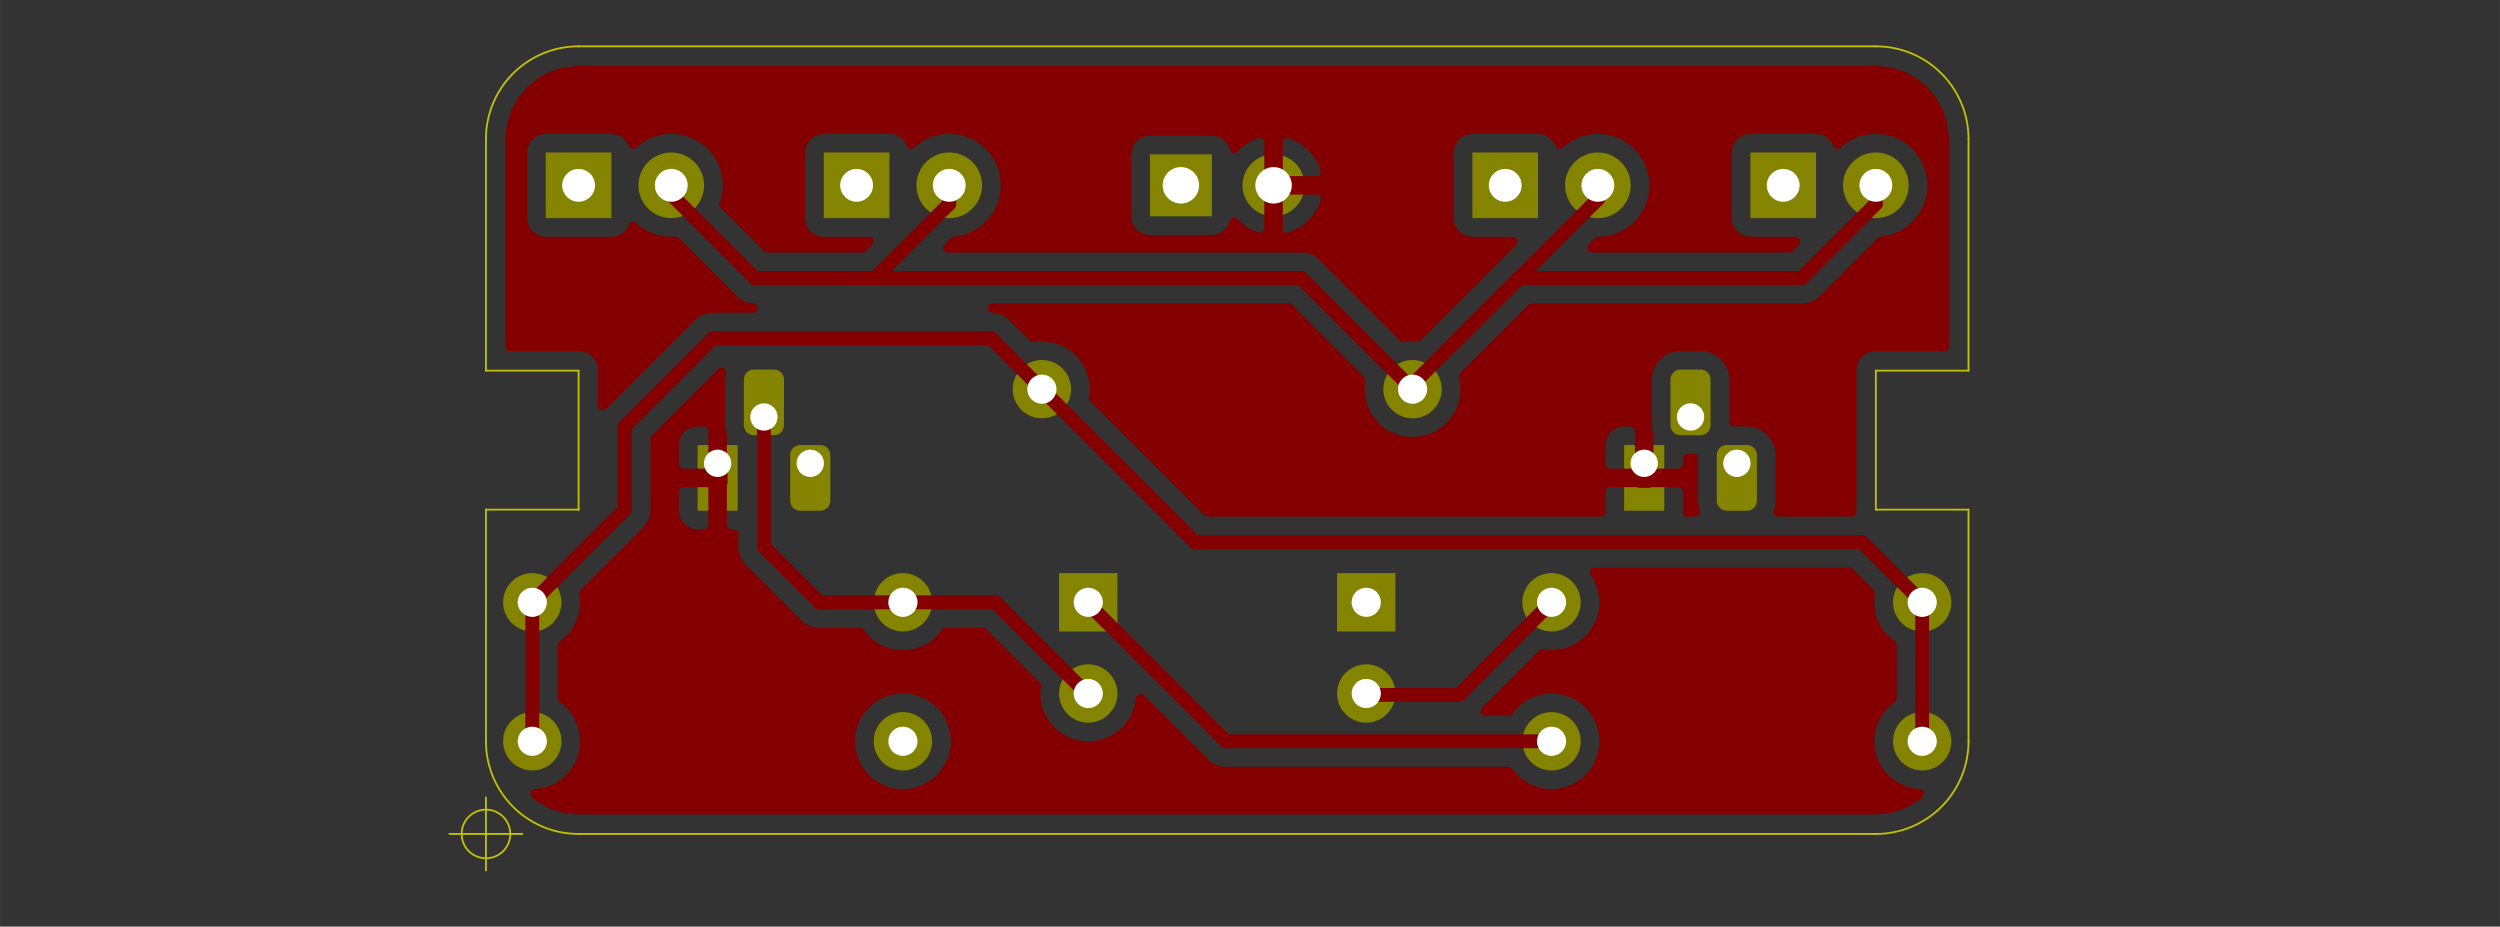 <?xml version="1.0" standalone="no"?>
 <!DOCTYPE svg PUBLIC "-//W3C//DTD SVG 1.1//EN" 
 "http://www.w3.org/Graphics/SVG/1.1/DTD/svg11.dtd"> 
<svg
  xmlns:svg="http://www.w3.org/2000/svg"
  xmlns="http://www.w3.org/2000/svg"
  xmlns:xlink="http://www.w3.org/1999/xlink"
  version="1.1"
  width="6.853cm" height="2.54cm" viewBox="0 0 26980 10000">
<rect x="0" y="0" width="26980" height="10000" fill="#333333" stroke="none"/>
<title>SVG Picture created as C-F_Cu.svg date 2020/07/03 20:33:56 </title>
  <desc>Picture generated by PCBNEW </desc>
<g style="fill:#000000; fill-opacity:1;stroke:#000000; stroke-opacity:1;
stroke-linecap:round; stroke-linejoin:round;"
 transform="translate(0 0) scale(1 1)">
</g>
<g style="fill:#000000; fill-opacity:0.0; 
stroke:#000000; stroke-width:-0; stroke-opacity:1; 
stroke-linecap:round; stroke-linejoin:round;">
<g >
</g>
<g >
</g>
<g style="fill:#848400; fill-opacity:0.0; 
stroke:#848400; stroke-width:-0; stroke-opacity:1; 
stroke-linecap:round; stroke-linejoin:round;">
</g>
<g style="fill:#848400; fill-opacity:0.0; 
stroke:#848400; stroke-width:0; stroke-opacity:1; 
stroke-linecap:round; stroke-linejoin:round;">
</g>
<g style="fill:#848400; fill-opacity:1.0; 
stroke:#848400; stroke-width:0; stroke-opacity:1; 
stroke-linecap:round; stroke-linejoin:round;">
<path style="fill:#848400; fill-opacity:1.0; 
stroke:#848400; stroke-width:0; stroke-opacity:1; 
stroke-linecap:round; stroke-linejoin:round;fill-rule:evenodd;"
d="M 17527.7,5511.81
17527.7,4803.15
17960.8,4803.15
17960.8,5511.81
Z" /> 
<path style="fill:#848400; fill-opacity:1.0; 
stroke:#848400; stroke-width:0; stroke-opacity:1; 
stroke-linecap:round; stroke-linejoin:round;fill-rule:evenodd;"
d="M 18863.2,4803.67
18873.7,4805.23
18884,4807.81
18894,4811.39
18903.6,4815.93
18912.7,4821.4
18921.2,4827.73
18929.1,4834.86
18936.2,4842.73
18942.6,4851.27
18948,4860.38
18952.6,4869.99
18956.2,4879.99
18958.7,4890.3
18960.3,4900.81
18960.8,4911.42
18960.8,5403.54
18960.3,5414.16
18958.7,5424.67
18956.2,5434.97
18952.6,5444.98
18948,5454.58
18942.6,5463.69
18936.2,5472.23
18929.1,5480.1
18921.2,5487.24
18912.7,5493.56
18903.6,5499.03
18894,5503.57
18884,5507.15
18873.7,5509.73
18863.2,5511.29
18852.5,5511.81
18636,5511.81
18625.4,5511.29
18614.9,5509.73
18604.6,5507.15
18594.6,5503.57
18585,5499.03
18575.9,5493.56
18567.3,5487.24
18559.5,5480.1
18552.3,5472.23
18546,5463.69
18540.5,5454.58
18536,5444.98
18532.4,5434.97
18529.8,5424.67
18528.3,5414.16
18527.7,5403.54
18527.7,4911.42
18528.3,4900.81
18529.8,4890.3
18532.4,4879.99
18536,4869.99
18540.5,4860.38
18546,4851.27
18552.3,4842.73
18559.5,4834.86
18567.3,4827.73
18575.9,4821.4
18585,4815.93
18594.6,4811.39
18604.6,4807.81
18614.9,4805.23
18625.4,4803.67
18636,4803.15
18852.5,4803.15
Z" /> 
<path style="fill:#848400; fill-opacity:1.0; 
stroke:#848400; stroke-width:0; stroke-opacity:1; 
stroke-linecap:round; stroke-linejoin:round;fill-rule:evenodd;"
d="M 18363.2,3988.71
18373.7,3990.27
18384,3992.85
18394,3996.43
18403.6,4000.97
18412.7,4006.44
18421.2,4012.76
18429.1,4019.9
18436.2,4027.77
18442.6,4036.31
18448,4045.42
18452.6,4055.02
18456.2,4065.03
18458.7,4075.33
18460.3,4085.84
18460.8,4096.46
18460.8,4588.58
18460.3,4599.19
18458.7,4609.7
18456.2,4620.01
18452.6,4630.01
18448,4639.62
18442.6,4648.73
18436.2,4657.27
18429.1,4665.14
18421.2,4672.27
18412.7,4678.6
18403.6,4684.07
18394,4688.61
18384,4692.19
18373.7,4694.77
18363.2,4696.33
18352.5,4696.85
18136,4696.85
18125.4,4696.33
18114.9,4694.77
18104.6,4692.19
18094.6,4688.61
18085,4684.07
18075.9,4678.6
18067.3,4672.27
18059.5,4665.14
18052.3,4657.27
18046,4648.73
18040.5,4639.62
18036,4630.01
18032.4,4620.01
18029.8,4609.7
18028.3,4599.19
18027.7,4588.58
18027.7,4096.46
18028.3,4085.84
18029.8,4075.33
18032.4,4065.03
18036,4055.02
18040.5,4045.42
18046,4036.31
18052.3,4027.77
18059.5,4019.9
18067.3,4012.76
18075.9,4006.44
18085,4000.97
18094.6,3996.43
18104.6,3992.85
18114.9,3990.27
18125.4,3988.71
18136,3988.19
18352.5,3988.19
Z" /> 
</g>
<g >
</g>
<g style="fill:#848400; fill-opacity:1.0; 
stroke:#848400; stroke-width:0; stroke-opacity:1; 
stroke-linecap:round; stroke-linejoin:round;">
<path style="fill:#848400; fill-opacity:1.0; 
stroke:#848400; stroke-width:0; stroke-opacity:1; 
stroke-linecap:round; stroke-linejoin:round;fill-rule:evenodd;"
d="M 7527.75,5511.81
7527.75,4803.15
7960.82,4803.15
7960.82,5511.81
Z" /> 
<path style="fill:#848400; fill-opacity:1.0; 
stroke:#848400; stroke-width:0; stroke-opacity:1; 
stroke-linecap:round; stroke-linejoin:round;fill-rule:evenodd;"
d="M 8863.16,4803.67
8873.67,4805.23
8883.98,4807.81
8893.98,4811.39
8903.59,4815.93
8912.7,4821.4
8921.23,4827.73
8929.11,4834.86
8936.24,4842.73
8942.57,4851.27
8948.03,4860.38
8952.58,4869.99
8956.16,4879.99
8958.74,4890.3
8960.3,4900.81
8960.82,4911.42
8960.82,5403.54
8960.3,5414.16
8958.74,5424.67
8956.16,5434.97
8952.58,5444.98
8948.03,5454.58
8942.57,5463.69
8936.24,5472.23
8929.11,5480.1
8921.23,5487.24
8912.7,5493.56
8903.59,5499.03
8893.98,5503.57
8883.98,5507.15
8873.67,5509.73
8863.16,5511.29
8852.55,5511.81
8636.01,5511.81
8625.4,5511.29
8614.89,5509.73
8604.59,5507.15
8594.58,5503.57
8584.98,5499.03
8575.86,5493.56
8567.33,5487.24
8559.46,5480.1
8552.32,5472.23
8545.99,5463.69
8540.53,5454.58
8535.99,5444.98
8532.41,5434.97
8529.83,5424.67
8528.27,5414.16
8527.75,5403.54
8527.75,4911.42
8528.27,4900.81
8529.83,4890.3
8532.41,4879.99
8535.99,4869.99
8540.53,4860.38
8545.99,4851.27
8552.32,4842.73
8559.46,4834.86
8567.33,4827.73
8575.86,4821.4
8584.98,4815.93
8594.58,4811.39
8604.59,4807.81
8614.89,4805.23
8625.4,4803.67
8636.01,4803.15
8852.55,4803.15
Z" /> 
<path style="fill:#848400; fill-opacity:1.0; 
stroke:#848400; stroke-width:0; stroke-opacity:1; 
stroke-linecap:round; stroke-linejoin:round;fill-rule:evenodd;"
d="M 8363.16,3988.71
8373.67,3990.27
8383.98,3992.85
8393.98,3996.43
8403.59,4000.97
8412.7,4006.44
8421.23,4012.76
8429.11,4019.9
8436.24,4027.77
8442.57,4036.31
8448.03,4045.42
8452.58,4055.02
8456.16,4065.03
8458.74,4075.33
8460.3,4085.84
8460.82,4096.46
8460.82,4588.58
8460.3,4599.19
8458.74,4609.7
8456.16,4620.01
8452.58,4630.01
8448.03,4639.62
8442.57,4648.73
8436.24,4657.27
8429.11,4665.14
8421.23,4672.27
8412.7,4678.6
8403.59,4684.07
8393.98,4688.61
8383.98,4692.19
8373.67,4694.77
8363.16,4696.33
8352.55,4696.85
8136.01,4696.85
8125.4,4696.33
8114.89,4694.77
8104.59,4692.19
8094.58,4688.61
8084.98,4684.07
8075.86,4678.6
8067.33,4672.27
8059.46,4665.14
8052.32,4657.27
8045.99,4648.73
8040.53,4639.62
8035.99,4630.01
8032.41,4620.01
8029.83,4609.7
8028.27,4599.19
8027.75,4588.58
8027.75,4096.46
8028.27,4085.84
8029.83,4075.33
8032.41,4065.03
8035.99,4055.02
8040.53,4045.42
8045.99,4036.31
8052.32,4027.77
8059.46,4019.9
8067.33,4012.76
8075.86,4006.44
8084.98,4000.97
8094.58,3996.43
8104.59,3992.85
8114.89,3990.27
8125.4,3988.71
8136.01,3988.19
8352.55,3988.19
Z" /> 
</g>
<g >
</g>
<g >
</g>
<g style="fill:#848400; fill-opacity:1.0; 
stroke:#848400; stroke-width:0; stroke-opacity:1; 
stroke-linecap:round; stroke-linejoin:round;">
<circle cx="11744.3" cy="7484.25" r="314.961" /> 
</g>
<g style="fill:#848400; fill-opacity:1.0; 
stroke:#848400; stroke-width:39.37; stroke-opacity:1; 
stroke-linecap:round; stroke-linejoin:round;">
</g>
<g style="fill:#848400; fill-opacity:1.0; 
stroke:#848400; stroke-width:0; stroke-opacity:1; 
stroke-linecap:round; stroke-linejoin:round;">
<path style="fill:#848400; fill-opacity:1.0; 
stroke:#848400; stroke-width:0; stroke-opacity:1; 
stroke-linecap:round; stroke-linejoin:round;fill-rule:evenodd;"
d="M 11429.3,6185.04
12059.2,6185.04
12059.2,6814.96
11429.3,6814.96
Z" /> 
</g>
<g >
</g>
<g style="fill:#848400; fill-opacity:1.0; 
stroke:#848400; stroke-width:0; stroke-opacity:1; 
stroke-linecap:round; stroke-linejoin:round;">
<circle cx="14744.3" cy="7484.25" r="314.961" /> 
</g>
<g style="fill:#848400; fill-opacity:1.0; 
stroke:#848400; stroke-width:39.37; stroke-opacity:1; 
stroke-linecap:round; stroke-linejoin:round;">
</g>
<g style="fill:#848400; fill-opacity:1.0; 
stroke:#848400; stroke-width:0; stroke-opacity:1; 
stroke-linecap:round; stroke-linejoin:round;">
<path style="fill:#848400; fill-opacity:1.0; 
stroke:#848400; stroke-width:0; stroke-opacity:1; 
stroke-linecap:round; stroke-linejoin:round;fill-rule:evenodd;"
d="M 14429.3,6185.04
15059.2,6185.04
15059.2,6814.96
14429.3,6814.96
Z" /> 
</g>
<g >
</g>
<g >
</g>
<g >
</g>
<g style="fill:#848400; fill-opacity:1.0; 
stroke:#848400; stroke-width:0; stroke-opacity:1; 
stroke-linecap:round; stroke-linejoin:round;">
</g>
<g style="fill:#848400; fill-opacity:1.0; 
stroke:#848400; stroke-width:629.921; stroke-opacity:1; 
stroke-linecap:round; stroke-linejoin:round;">
</g>
<g style="fill:#848400; fill-opacity:0.0; 
stroke:#848400; stroke-width:629.921; stroke-opacity:1; 
stroke-linecap:round; stroke-linejoin:round;">
<path d="M15244 4200
L15244 4200
" />
</g>
<g style="fill:#848400; fill-opacity:1.0; 
stroke:#848400; stroke-width:0; stroke-opacity:1; 
stroke-linecap:round; stroke-linejoin:round;">
<circle cx="11244.3" cy="4200" r="314.961" /> 
</g>
<g style="fill:#848400; fill-opacity:1.0; 
stroke:#848400; stroke-width:39.37; stroke-opacity:1; 
stroke-linecap:round; stroke-linejoin:round;">
</g>
<g >
</g>
<g style="fill:#848400; fill-opacity:1.0; 
stroke:#848400; stroke-width:39.37; stroke-opacity:1; 
stroke-linecap:round; stroke-linejoin:round;">
</g>
<g style="fill:#848400; fill-opacity:1.0; 
stroke:#848400; stroke-width:629.921; stroke-opacity:1; 
stroke-linecap:round; stroke-linejoin:round;">
</g>
<g style="fill:#848400; fill-opacity:0.0; 
stroke:#848400; stroke-width:629.921; stroke-opacity:1; 
stroke-linecap:round; stroke-linejoin:round;">
<path d="M16744 8000
L16744 8000
" />
</g>
<g style="fill:#848400; fill-opacity:1.0; 
stroke:#848400; stroke-width:0; stroke-opacity:1; 
stroke-linecap:round; stroke-linejoin:round;">
<circle cx="20744.3" cy="8000" r="314.961" /> 
</g>
<g style="fill:#848400; fill-opacity:1.0; 
stroke:#848400; stroke-width:39.37; stroke-opacity:1; 
stroke-linecap:round; stroke-linejoin:round;">
</g>
<g >
</g>
<g style="fill:#848400; fill-opacity:1.0; 
stroke:#848400; stroke-width:39.37; stroke-opacity:1; 
stroke-linecap:round; stroke-linejoin:round;">
</g>
<g style="fill:#848400; fill-opacity:1.0; 
stroke:#848400; stroke-width:629.921; stroke-opacity:1; 
stroke-linecap:round; stroke-linejoin:round;">
</g>
<g style="fill:#848400; fill-opacity:0.0; 
stroke:#848400; stroke-width:629.921; stroke-opacity:1; 
stroke-linecap:round; stroke-linejoin:round;">
<path d="M16744 6500
L16744 6500
" />
</g>
<g style="fill:#848400; fill-opacity:1.0; 
stroke:#848400; stroke-width:0; stroke-opacity:1; 
stroke-linecap:round; stroke-linejoin:round;">
<circle cx="20744.3" cy="6500" r="314.961" /> 
</g>
<g style="fill:#848400; fill-opacity:1.0; 
stroke:#848400; stroke-width:39.37; stroke-opacity:1; 
stroke-linecap:round; stroke-linejoin:round;">
</g>
<g >
</g>
<g style="fill:#848400; fill-opacity:1.0; 
stroke:#848400; stroke-width:39.37; stroke-opacity:1; 
stroke-linecap:round; stroke-linejoin:round;">
</g>
<g style="fill:#848400; fill-opacity:1.0; 
stroke:#848400; stroke-width:629.921; stroke-opacity:1; 
stroke-linecap:round; stroke-linejoin:round;">
</g>
<g style="fill:#848400; fill-opacity:0.0; 
stroke:#848400; stroke-width:629.921; stroke-opacity:1; 
stroke-linecap:round; stroke-linejoin:round;">
<path d="M9744 6500
L9744 6500
" />
</g>
<g style="fill:#848400; fill-opacity:1.0; 
stroke:#848400; stroke-width:0; stroke-opacity:1; 
stroke-linecap:round; stroke-linejoin:round;">
<circle cx="5744.28" cy="6500" r="314.961" /> 
</g>
<g style="fill:#848400; fill-opacity:1.0; 
stroke:#848400; stroke-width:39.37; stroke-opacity:1; 
stroke-linecap:round; stroke-linejoin:round;">
</g>
<g >
</g>
<g style="fill:#848400; fill-opacity:1.0; 
stroke:#848400; stroke-width:39.37; stroke-opacity:1; 
stroke-linecap:round; stroke-linejoin:round;">
</g>
<g style="fill:#848400; fill-opacity:1.0; 
stroke:#848400; stroke-width:629.921; stroke-opacity:1; 
stroke-linecap:round; stroke-linejoin:round;">
</g>
<g style="fill:#848400; fill-opacity:0.0; 
stroke:#848400; stroke-width:629.921; stroke-opacity:1; 
stroke-linecap:round; stroke-linejoin:round;">
<path d="M9744 8000
L9744 8000
" />
</g>
<g style="fill:#848400; fill-opacity:1.0; 
stroke:#848400; stroke-width:0; stroke-opacity:1; 
stroke-linecap:round; stroke-linejoin:round;">
<circle cx="5744.28" cy="8000" r="314.961" /> 
</g>
<g style="fill:#848400; fill-opacity:1.0; 
stroke:#848400; stroke-width:39.37; stroke-opacity:1; 
stroke-linecap:round; stroke-linejoin:round;">
</g>
<g >
</g>
<g style="fill:#848400; fill-opacity:1.0; 
stroke:#848400; stroke-width:39.37; stroke-opacity:1; 
stroke-linecap:round; stroke-linejoin:round;">
</g>
<g style="fill:#848400; fill-opacity:1.0; 
stroke:#848400; stroke-width:0; stroke-opacity:1; 
stroke-linecap:round; stroke-linejoin:round;">
<circle cx="20244.3" cy="2000" r="354.331" /> 
</g>
<g style="fill:#848400; fill-opacity:1.0; 
stroke:#848400; stroke-width:39.37; stroke-opacity:1; 
stroke-linecap:round; stroke-linejoin:round;">
</g>
<g style="fill:#848400; fill-opacity:1.0; 
stroke:#848400; stroke-width:0; stroke-opacity:1; 
stroke-linecap:round; stroke-linejoin:round;">
<path style="fill:#848400; fill-opacity:1.0; 
stroke:#848400; stroke-width:0; stroke-opacity:1; 
stroke-linecap:round; stroke-linejoin:round;fill-rule:evenodd;"
d="M 18890,2354.33
18890,1645.67
19598.6,1645.67
19598.6,2354.33
Z" /> 
</g>
<g >
</g>
<g style="fill:#848400; fill-opacity:1.0; 
stroke:#848400; stroke-width:0; stroke-opacity:1; 
stroke-linecap:round; stroke-linejoin:round;">
<circle cx="17244.3" cy="2000" r="354.331" /> 
</g>
<g style="fill:#848400; fill-opacity:1.0; 
stroke:#848400; stroke-width:39.37; stroke-opacity:1; 
stroke-linecap:round; stroke-linejoin:round;">
</g>
<g style="fill:#848400; fill-opacity:1.0; 
stroke:#848400; stroke-width:0; stroke-opacity:1; 
stroke-linecap:round; stroke-linejoin:round;">
<path style="fill:#848400; fill-opacity:1.0; 
stroke:#848400; stroke-width:0; stroke-opacity:1; 
stroke-linecap:round; stroke-linejoin:round;fill-rule:evenodd;"
d="M 15890,2354.33
15890,1645.67
16598.6,1645.67
16598.6,2354.33
Z" /> 
</g>
<g >
</g>
<g style="fill:#848400; fill-opacity:1.0; 
stroke:#848400; stroke-width:0; stroke-opacity:1; 
stroke-linecap:round; stroke-linejoin:round;">
<circle cx="10244.3" cy="2000" r="354.331" /> 
</g>
<g style="fill:#848400; fill-opacity:1.0; 
stroke:#848400; stroke-width:39.37; stroke-opacity:1; 
stroke-linecap:round; stroke-linejoin:round;">
</g>
<g style="fill:#848400; fill-opacity:1.0; 
stroke:#848400; stroke-width:0; stroke-opacity:1; 
stroke-linecap:round; stroke-linejoin:round;">
<path style="fill:#848400; fill-opacity:1.0; 
stroke:#848400; stroke-width:0; stroke-opacity:1; 
stroke-linecap:round; stroke-linejoin:round;fill-rule:evenodd;"
d="M 8889.95,2354.33
8889.95,1645.67
9598.61,1645.67
9598.61,2354.33
Z" /> 
</g>
<g >
</g>
<g style="fill:#848400; fill-opacity:1.0; 
stroke:#848400; stroke-width:0; stroke-opacity:1; 
stroke-linecap:round; stroke-linejoin:round;">
<circle cx="7244.28" cy="2000" r="354.331" /> 
</g>
<g style="fill:#848400; fill-opacity:1.0; 
stroke:#848400; stroke-width:39.37; stroke-opacity:1; 
stroke-linecap:round; stroke-linejoin:round;">
</g>
<g style="fill:#848400; fill-opacity:1.0; 
stroke:#848400; stroke-width:0; stroke-opacity:1; 
stroke-linecap:round; stroke-linejoin:round;">
<path style="fill:#848400; fill-opacity:1.0; 
stroke:#848400; stroke-width:0; stroke-opacity:1; 
stroke-linecap:round; stroke-linejoin:round;fill-rule:evenodd;"
d="M 5889.95,2354.33
5889.95,1645.67
6598.61,1645.67
6598.61,2354.33
Z" /> 
</g>
<g >
</g>
<g style="fill:#848400; fill-opacity:1.0; 
stroke:#848400; stroke-width:0; stroke-opacity:1; 
stroke-linecap:round; stroke-linejoin:round;">
</g>
<g style="fill:#848400; fill-opacity:1.0; 
stroke:#848400; stroke-width:669.291; stroke-opacity:1; 
stroke-linecap:round; stroke-linejoin:round;">
</g>
<g style="fill:#848400; fill-opacity:0.0; 
stroke:#848400; stroke-width:669.291; stroke-opacity:1; 
stroke-linecap:round; stroke-linejoin:round;">
<path d="M13744 2000
L13744 2000
" />
</g>
<g style="fill:#848400; fill-opacity:0.0; 
stroke:#848400; stroke-width:0; stroke-opacity:1; 
stroke-linecap:round; stroke-linejoin:round;">
</g>
<g style="fill:#848400; fill-opacity:1.0; 
stroke:#848400; stroke-width:0; stroke-opacity:1; 
stroke-linecap:round; stroke-linejoin:round;">
<path style="fill:#848400; fill-opacity:1.0; 
stroke:#848400; stroke-width:0; stroke-opacity:1; 
stroke-linecap:round; stroke-linejoin:round;fill-rule:evenodd;"
d="M 13078.9,2334.65
12409.6,2334.65
12409.6,1665.35
13078.9,1665.35
Z" /> 
</g>
<g >
</g>
<g >
</g>
<g style="fill:#840000; fill-opacity:1.0; 
stroke:#840000; stroke-width:0; stroke-opacity:1; 
stroke-linecap:round; stroke-linejoin:round;">
</g>
<g style="fill:#840000; fill-opacity:1.0; 
stroke:#840000; stroke-width:150; stroke-opacity:1; 
stroke-linecap:round; stroke-linejoin:round;">
</g>
<g style="fill:#840000; fill-opacity:0.0; 
stroke:#840000; stroke-width:150; stroke-opacity:1; 
stroke-linecap:round; stroke-linejoin:round;">
<path d="M20744 6500
L20744 8000
" />
<path d="M5744 8000
L5744 6500
" />
<path d="M10694 3650
L11244 4200
" />
<path d="M7694 3650
L10694 3650
" />
<path d="M6744 4600
L7694 3650
" />
<path d="M6744 5500
L6744 4600
" />
<path d="M5744 6500
L6744 5500
" />
<path d="M20094 5850
L20744 6500
" />
<path d="M12894 5850
L20094 5850
" />
<path d="M11244 4200
L12894 5850
" />
<path d="M13228 8000
L16744 8000
" />
<path d="M11744 6515
L13228 8000
" />
<path d="M10244 2200
L10244 2000
" />
<path d="M9044 3000
L9444 3000
" />
<path d="M9444 3000
L10244 2200
" />
<path d="M17244 2150
L17244 2000
" />
<path d="M14044 3000
L15219 4175
" />
<path d="M8144 3000
L14044 3000
" />
<path d="M7244 2100
L8144 3000
" />
<path d="M7244 2000
L7244 2100
" />
<path d="M16394 3000
L15694 3700
" />
<path d="M20244 2200
L19444 3000
" />
<path d="M19444 3000
L16394 3000
" />
<path d="M20244 2000
L20244 2200
" />
<path d="M15694 3700
L17244 2150
" />
<path d="M15219 4175
L15694 3700
" />
<path d="M15744 7500
L14744 7500
" />
<path d="M16744 6500
L15744 7500
" />
<path d="M10744 6500
L11744 7500
" />
<path d="M9744 6500
L10744 6500
" />
<path d="M8844 6500
L9744 6500
" />
<path d="M8244 5900
L8844 6500
" />
<path d="M8244 4500
L8244 5900
" />
</g>
<g >
</g>
<g style="fill:#840000; fill-opacity:0.0; 
stroke:#840000; stroke-width:150; stroke-opacity:1; 
stroke-linecap:round; stroke-linejoin:round;">
</g>
<g style="fill:#840000; fill-opacity:1.0; 
stroke:#840000; stroke-width:100; stroke-opacity:1; 
stroke-linecap:round; stroke-linejoin:round;">
<path style="fill:#840000; fill-opacity:1.0; 
stroke:#840000; stroke-width:100; stroke-opacity:1; 
stroke-linecap:round; stroke-linejoin:round;fill-rule:evenodd;"
d="M 7783.44,4026.33
7776.54,4096.46
7776.54,4588.58
7783.44,4658.71
7794.28,4694.44
7794.28,5107.48
7802.16,5107.48
7802.16,5207.48
7794.28,5207.48
7794.28,5699.31
7856.78,5761.81
7919.28,5762.54
7919.28,5884.03
7917.71,5900
7923.98,5963.71
7942.57,6024.97
7972.75,6081.43
7996.98,6110.97
8013.36,6130.92
8025.76,6141.1
8603.18,6718.52
8613.36,6730.92
8625.76,6741.1
8662.85,6771.53
8662.85,6771.54
8719.31,6801.71
8780.57,6820.3
8828.32,6825
8828.32,6825
8844.28,6826.57
8860.24,6825
9281.97,6825
9305.45,6860.14
9384.14,6938.83
9476.67,7000.66
9579.49,7043.25
9688.64,7064.96
9799.93,7064.96
9909.07,7043.25
10011.9,7000.66
10104.4,6938.83
10183.1,6860.14
10206.6,6825
10609.7,6825
11185,7400.29
11179.3,7428.61
11179.3,7539.9
11201,7649.04
11243.6,7751.86
11305.4,7844.39
11384.1,7923.09
11476.7,7984.91
11579.5,8027.5
11688.6,8049.21
11799.9,8049.21
11909.1,8027.5
12011.9,7984.91
12104.4,7923.09
12183.1,7844.39
12244.9,7751.86
12287.5,7649.04
12309.2,7540.26
12987.4,8218.52
12997.6,8230.92
13017,8246.87
13047.1,8271.54
13090.9,8294.97
13103.6,8301.71
13164.8,8320.3
13212.6,8325
13212.6,8325
13228.5,8326.57
13244.5,8325
16282,8325
16305.4,8360.14
16384.1,8438.83
16476.7,8500.66
16579.5,8543.25
16688.6,8564.96
16799.9,8564.96
16909.1,8543.25
17011.9,8500.66
17104.4,8438.83
17183.1,8360.14
17244.9,8267.61
17287.5,8164.79
17309.2,8055.64
17309.2,7944.36
17287.5,7835.21
17244.9,7732.39
17183.1,7639.86
17104.4,7561.17
17011.9,7499.34
16909.1,7456.75
16799.9,7435.04
16688.6,7435.04
16579.5,7456.75
16476.7,7499.34
16384.1,7561.17
16305.4,7639.86
16282,7675
16028.9,7675
16647.2,7056.71
16688.6,7064.96
16799.9,7064.96
16909.1,7043.25
17011.9,7000.66
17104.4,6938.83
17183.1,6860.14
17244.9,6767.61
17287.5,6664.79
17309.2,6555.64
17309.2,6444.36
17287.5,6335.21
17244.9,6232.39
17206.6,6175
19959.7,6175
20187.6,6402.9
20179.3,6444.36
20179.3,6555.64
20201,6664.79
20243.6,6767.61
20305.4,6860.14
20384.1,6938.83
20419.3,6962.31
20419.3,7537.69
20384.1,7561.17
20305.4,7639.86
20243.6,7732.39
20201,7835.21
20179.3,7944.36
20179.3,8055.64
20201,8164.79
20243.6,8267.61
20305.4,8360.14
20384.1,8438.83
20476.7,8500.66
20579.5,8543.25
20688.6,8564.96
20715,8564.96
20657.5,8612.58
20530.6,8681.17
20392.9,8723.82
20237.4,8740.16
6256.99,8740.16
6100.76,8724.84
5962.7,8683.16
5835.38,8615.46
5773.46,8564.96
5799.93,8564.96
5909.07,8543.25
6011.89,8500.66
6104.42,8438.83
6183.12,8360.14
6244.94,8267.61
6287.53,8164.79
6309.24,8055.64
6309.24,7944.36
9179.32,7944.36
9179.32,8055.64
9201.03,8164.79
9243.62,8267.61
9305.45,8360.14
9384.14,8438.83
9476.67,8500.66
9579.49,8543.25
9688.64,8564.96
9799.93,8564.96
9909.07,8543.25
10011.9,8500.66
10104.4,8438.83
10183.1,8360.14
10244.9,8267.61
10287.5,8164.79
10309.2,8055.64
10309.2,7944.36
10287.5,7835.21
10244.9,7732.39
10183.1,7639.86
10104.4,7561.17
10011.9,7499.34
9909.07,7456.75
9799.93,7435.04
9688.64,7435.04
9579.49,7456.75
9476.67,7499.34
9384.14,7561.17
9305.45,7639.86
9243.62,7732.39
9201.03,7835.21
9179.32,7944.36
6309.24,7944.36
6287.53,7835.21
6244.94,7732.39
6183.12,7639.86
6104.42,7561.17
6069.28,7537.69
6069.28,6962.31
6104.42,6938.83
6183.12,6860.14
6244.94,6767.61
6287.53,6664.79
6309.24,6555.64
6309.24,6444.36
6301,6402.9
6962.8,5741.1
6975.2,5730.92
7013.2,5684.63
7015.82,5681.43
7027.86,5658.9
7046,5624.97
7064.58,5563.71
7069.28,5515.97
7069.28,5515.96
7069.69,5511.81
7276.54,5511.81
7281.36,5560.82
7295.66,5607.94
7318.87,5651.38
7350.11,5689.44
7388.18,5720.68
7431.61,5743.9
7478.74,5758.19
7527.75,5763.02
7631.78,5761.81
7694.28,5699.31
7694.28,5207.48
7340.25,5207.48
7277.75,5269.98
7276.54,5511.81
7069.69,5511.81
7070.85,5500
7069.28,5484.04
7069.28,4803.15
7276.54,4803.15
7277.75,5044.98
7340.25,5107.48
7694.28,5107.48
7694.28,4615.65
7631.78,4553.15
7527.75,4551.94
7478.74,4556.77
7431.61,4571.06
7388.18,4594.28
7350.11,4625.52
7318.87,4663.59
7295.66,4707.02
7281.36,4754.14
7276.54,4803.15
7069.28,4803.15
7069.28,4734.62
7786,4017.9
Z" /> 
<path style="fill:#840000; fill-opacity:1.0; 
stroke:#840000; stroke-width:100; stroke-opacity:1; 
stroke-linecap:round; stroke-linejoin:round;fill-rule:evenodd;"
d="M 20387.8,775.161
20525.9,816.843
20653.2,884.545
20764.9,975.691
20856.9,1086.81
20925.5,1213.66
20968.1,1351.42
20984.4,1506.87
20984.4,3740.16
20257,3740.16
20244.3,3738.9
20231.5,3740.16
20193.3,3743.92
20144.4,3758.78
20099.2,3782.9
20059.7,3815.37
20027.2,3854.94
20003.1,3900.08
19988.2,3949.06
19983.2,4000
19984.4,4012.76
19984.4,5487.23
19983.2,5500
19985.6,5525
19189.5,5525
19205.1,5473.67
19212,5403.54
19212,4911.42
19205.1,4841.29
19184.7,4773.85
19151.4,4711.7
19106.7,4657.23
19052.3,4612.52
18990.1,4579.3
18922.7,4558.85
18852.5,4551.94
18712,4551.94
18712,4096.46
18705.1,4026.33
18684.7,3958.89
18651.4,3896.74
18606.7,3842.27
18552.3,3797.56
18490.1,3764.34
18422.7,3743.89
18352.5,3736.98
18136,3736.98
18065.9,3743.89
17998.4,3764.34
17936.3,3797.56
17881.8,3842.27
17837.1,3896.74
17803.9,3958.89
17783.4,4026.33
17776.5,4096.46
17776.5,4588.58
17783.4,4658.71
17794.3,4694.44
17794.3,5107.48
18148.3,5107.48
18210.8,5044.98
18211.3,4948.06
18276.5,4948.06
18276.5,5403.54
18283.4,5473.67
18299,5525
18210.7,5525
18212,5511.81
18210.8,5269.98
18148.3,5207.48
17794.3,5207.48
17794.3,5215.35
17694.3,5215.35
17694.3,5207.48
17340.2,5207.48
17277.7,5269.98
17276.5,5511.81
17277.8,5525
13028.9,5525
12307.1,4803.15
17276.5,4803.15
17277.7,5044.98
17340.2,5107.48
17694.3,5107.48
17694.3,4615.65
17631.8,4553.15
17527.7,4551.94
17478.7,4556.77
17431.6,4571.06
17388.2,4594.28
17350.1,4625.52
17318.9,4663.59
17295.7,4707.02
17281.4,4754.14
17276.5,4803.15
12307.1,4803.15
11801,4297.1
11809.2,4255.64
11809.2,4144.36
11787.5,4035.21
11744.9,3932.39
11683.1,3839.86
11604.4,3761.17
11511.9,3699.34
11409.1,3656.75
11299.9,3635.04
11188.6,3635.04
11147.2,3643.29
10935.4,3431.48
10925.2,3419.08
10875.7,3378.46
10819.3,3348.29
10758,3329.7
10710.2,3325
13909.7,3325
14687.6,4102.9
14679.3,4144.36
14679.3,4255.64
14701,4364.79
14743.6,4467.61
14805.4,4560.14
14884.1,4638.83
14976.7,4700.66
15079.5,4743.25
15188.6,4764.96
15299.9,4764.96
15409.1,4743.25
15511.9,4700.66
15604.4,4638.83
15683.1,4560.14
15744.9,4467.61
15787.5,4364.79
15809.2,4255.64
15809.2,4144.36
15792.7,4061.2
15935.4,3918.52
15935.4,3918.52
16528.9,3325
19428.3,3325
19444.3,3326.57
19460.2,3325
19460.2,3325
19508,3320.3
19569.3,3301.71
19625.7,3271.54
19675.2,3230.92
19685.4,3218.52
20299.6,2604.33
20303.8,2604.33
20420.6,2581.11
20530.5,2535.55
20629.5,2469.41
20713.7,2385.24
20779.8,2286.26
20825.4,2176.28
20848.6,2059.52
20848.6,1940.48
20825.4,1823.72
20779.8,1713.74
20713.7,1614.76
20629.5,1530.59
20530.5,1464.45
20420.6,1418.89
20303.8,1395.67
20184.8,1395.67
20068,1418.89
19958,1464.45
19859,1530.59
19832.9,1556.74
19830.7,1549.54
19807.5,1506.1
19776.2,1468.04
19738.2,1436.8
19694.7,1413.58
19647.6,1399.29
19598.6,1394.46
18890,1394.46
18840.9,1399.29
18793.8,1413.58
18750.4,1436.8
18712.3,1468.04
18681.1,1506.1
18657.9,1549.54
18643.6,1596.66
18638.7,1645.67
18638.7,2354.33
18643.6,2403.34
18657.9,2450.46
18681.1,2493.9
18712.3,2531.96
18750.4,2563.2
18793.8,2586.42
18840.9,2600.71
18890,2605.54
19379.1,2605.54
19309.7,2675
17178.9,2675
17249.6,2604.33
17303.8,2604.33
17420.6,2581.11
17530.5,2535.55
17629.5,2469.41
17713.7,2385.24
17779.8,2286.26
17825.4,2176.28
17848.6,2059.52
17848.6,1940.48
17825.4,1823.72
17779.8,1713.74
17713.7,1614.76
17629.5,1530.59
17530.5,1464.45
17420.6,1418.89
17303.8,1395.67
17184.8,1395.67
17068,1418.89
16958,1464.45
16859,1530.59
16832.9,1556.74
16830.7,1549.54
16807.5,1506.1
16776.2,1468.04
16738.2,1436.8
16694.7,1413.58
16647.6,1399.29
16598.6,1394.46
15890,1394.46
15840.9,1399.29
15793.8,1413.58
15750.4,1436.8
15712.3,1468.04
15681.1,1506.1
15657.9,1549.54
15643.6,1596.66
15638.7,1645.67
15638.7,2354.33
15643.6,2403.34
15657.9,2450.46
15681.1,2493.9
15712.3,2531.96
15750.4,2563.2
15793.8,2586.42
15840.9,2600.71
15890,2605.54
16329.1,2605.54
16175.8,2758.9
16175.8,2758.9
16175.8,2758.9
16163.4,2769.08
16153.2,2781.48
15632.9,3301.71
15475.8,3458.9
15475.8,3458.9
15299.6,3635.04
15188.6,3635.04
15147.2,3643.29
14285.4,2781.48
14275.2,2769.08
14225.7,2728.46
14169.3,2698.29
14108,2679.7
14060.2,2675
14060.2,2675
14044.3,2673.43
14028.3,2675
10228.9,2675
10299.6,2604.33
10303.8,2604.33
10420.6,2581.11
10530.5,2535.55
10629.5,2469.41
10713.7,2385.24
10779.8,2286.26
10825.4,2176.28
10848.6,2059.52
10848.6,1940.48
10825.4,1823.72
10779.8,1713.74
10747.5,1665.35
12158.4,1665.35
12158.4,2334.65
12163.3,2383.65
12177.5,2430.78
12200.8,2474.21
12232,2512.28
12270.1,2543.52
12313.5,2566.73
12360.6,2581.03
12409.6,2585.86
13078.9,2585.86
13127.9,2581.03
13175.1,2566.73
13218.5,2543.52
13256.6,2512.28
13287.8,2474.21
13311,2430.78
13320.6,2399.03
13350.5,2432.12
13442.3,2500.65
13545.8,2549.93
13603.8,2567.51
13694.3,2519.75
13694.3,2050
13794.3,2050
13794.3,2519.75
13884.8,2567.51
13942.7,2549.93
14046.2,2500.65
14138.1,2432.12
14214.8,2346.99
14273.5,2248.52
14311.8,2140.51
14264.3,2050
13794.3,2050
13694.3,2050
13686.4,2050
13686.4,1950
13694.3,1950
13694.3,1480.25
13794.3,1480.25
13794.3,1950
14264.3,1950
14311.8,1859.49
14273.5,1751.48
14214.8,1653.01
14138.1,1567.88
14046.2,1499.35
13942.7,1450.07
13884.8,1432.49
13794.3,1480.25
13694.3,1480.25
13603.8,1432.49
13545.8,1450.07
13442.3,1499.35
13350.5,1567.88
13320.6,1600.97
13311,1569.22
13287.8,1525.79
13256.6,1487.72
13218.5,1456.48
13175.1,1433.27
13127.9,1418.97
13078.9,1414.14
12409.6,1414.14
12360.6,1418.97
12313.5,1433.27
12270.1,1456.48
12232,1487.72
12200.8,1525.79
12177.5,1569.22
12163.3,1616.35
12158.4,1665.35
10747.5,1665.35
10713.7,1614.76
10629.5,1530.59
10530.5,1464.45
10420.6,1418.89
10303.8,1395.67
10184.8,1395.67
10068,1418.89
9958.02,1464.45
9859.04,1530.59
9832.89,1556.74
9830.7,1549.54
9807.49,1506.1
9776.24,1468.04
9738.18,1436.8
9694.75,1413.58
9647.62,1399.29
9598.61,1394.46
8889.95,1394.46
8840.94,1399.29
8793.82,1413.58
8750.39,1436.8
8712.32,1468.04
8681.08,1506.1
8657.86,1549.54
8643.57,1596.66
8638.74,1645.67
8638.74,2354.33
8643.57,2403.34
8657.86,2450.46
8681.08,2493.9
8712.32,2531.96
8750.39,2563.2
8793.82,2586.42
8840.94,2600.71
8889.95,2605.54
9379.12,2605.54
9309.66,2675
8278.9,2675
7812.15,2208.25
7825.39,2176.28
7848.61,2059.52
7848.61,1940.48
7825.39,1823.72
7779.83,1713.74
7713.7,1614.76
7629.52,1530.59
7530.54,1464.45
7420.56,1418.89
7303.8,1395.67
7184.76,1395.67
7068.01,1418.89
6958.02,1464.45
6859.04,1530.59
6832.89,1556.74
6830.7,1549.54
6807.49,1506.1
6776.24,1468.04
6738.18,1436.8
6694.75,1413.58
6647.62,1399.29
6598.61,1394.46
5889.95,1394.46
5840.94,1399.29
5793.82,1413.58
5750.39,1436.8
5712.32,1468.04
5681.08,1506.1
5657.86,1549.54
5643.57,1596.66
5638.74,1645.67
5638.74,2354.33
5643.57,2403.34
5657.86,2450.46
5681.08,2493.9
5712.32,2531.96
5750.39,2563.2
5793.82,2586.42
5840.94,2600.71
5889.95,2605.54
6598.61,2605.54
6647.62,2600.71
6694.75,2586.42
6738.18,2563.2
6776.24,2531.96
6807.49,2493.9
6830.7,2450.46
6832.89,2443.26
6859.04,2469.41
6958.02,2535.55
7068.01,2581.11
7184.76,2604.33
7288.99,2604.33
7903.18,3218.52
7913.36,3230.92
7938.61,3251.64
7962.85,3271.54
7982.51,3282.05
8019.31,3301.71
8080.57,3320.3
8128.32,3325
7710.25,3325
7694.28,3323.43
7678.32,3325
7678.32,3325
7630.57,3329.7
7569.31,3348.29
7512.85,3378.46
7463.36,3419.08
7453.18,3431.48
6525.76,4358.9
6513.36,4369.08
6504.12,4380.33
6504.12,4012.76
6505.38,4000
6500.36,3949.06
6485.51,3900.08
6461.38,3854.94
6428.91,3815.37
6389.34,3782.9
6344.2,3758.78
6295.22,3743.92
6257.05,3740.16
6244.28,3738.9
6231.52,3740.16
5504.12,3740.16
5504.12,1512.71
5519.44,1356.48
5561.12,1218.42
5628.83,1091.09
5719.97,979.337
5831.09,887.415
5957.94,818.826
6095.7,776.18
6251.15,759.843
20231.6,759.843
Z" /> 
</g>
</g>
<g style="fill:#FFFFFF; fill-opacity:1.0; 
stroke:#FFFFFF; stroke-width:100; stroke-opacity:1; 
stroke-linecap:round; stroke-linejoin:round;">
</g>
<g style="fill:#FFFFFF; fill-opacity:1.0; 
stroke:#FFFFFF; stroke-width:0; stroke-opacity:1; 
stroke-linecap:round; stroke-linejoin:round;">
<circle cx="17744.3" cy="5000" r="147.638" /> 
</g>
<g style="fill:#FFFFFF; fill-opacity:1.0; 
stroke:#FFFFFF; stroke-width:39.37; stroke-opacity:1; 
stroke-linecap:round; stroke-linejoin:round;">
</g>
<g style="fill:#FFFFFF; fill-opacity:1.0; 
stroke:#FFFFFF; stroke-width:0; stroke-opacity:1; 
stroke-linecap:round; stroke-linejoin:round;">
<circle cx="18744.3" cy="5000" r="147.638" /> 
</g>
<g style="fill:#FFFFFF; fill-opacity:1.0; 
stroke:#FFFFFF; stroke-width:39.37; stroke-opacity:1; 
stroke-linecap:round; stroke-linejoin:round;">
</g>
<g style="fill:#FFFFFF; fill-opacity:1.0; 
stroke:#FFFFFF; stroke-width:0; stroke-opacity:1; 
stroke-linecap:round; stroke-linejoin:round;">
<circle cx="18244.3" cy="4500" r="147.638" /> 
</g>
<g style="fill:#FFFFFF; fill-opacity:1.0; 
stroke:#FFFFFF; stroke-width:39.37; stroke-opacity:1; 
stroke-linecap:round; stroke-linejoin:round;">
</g>
<g style="fill:#FFFFFF; fill-opacity:1.0; 
stroke:#FFFFFF; stroke-width:0; stroke-opacity:1; 
stroke-linecap:round; stroke-linejoin:round;">
<circle cx="7744.28" cy="5000" r="147.638" /> 
</g>
<g style="fill:#FFFFFF; fill-opacity:1.0; 
stroke:#FFFFFF; stroke-width:39.37; stroke-opacity:1; 
stroke-linecap:round; stroke-linejoin:round;">
</g>
<g style="fill:#FFFFFF; fill-opacity:1.0; 
stroke:#FFFFFF; stroke-width:0; stroke-opacity:1; 
stroke-linecap:round; stroke-linejoin:round;">
<circle cx="8744.28" cy="5000" r="147.638" /> 
</g>
<g style="fill:#FFFFFF; fill-opacity:1.0; 
stroke:#FFFFFF; stroke-width:39.37; stroke-opacity:1; 
stroke-linecap:round; stroke-linejoin:round;">
</g>
<g style="fill:#FFFFFF; fill-opacity:1.0; 
stroke:#FFFFFF; stroke-width:0; stroke-opacity:1; 
stroke-linecap:round; stroke-linejoin:round;">
<circle cx="8244.28" cy="4500" r="147.638" /> 
</g>
<g style="fill:#FFFFFF; fill-opacity:1.0; 
stroke:#FFFFFF; stroke-width:39.37; stroke-opacity:1; 
stroke-linecap:round; stroke-linejoin:round;">
</g>
<g style="fill:#FFFFFF; fill-opacity:1.0; 
stroke:#FFFFFF; stroke-width:0; stroke-opacity:1; 
stroke-linecap:round; stroke-linejoin:round;">
<circle cx="11744.3" cy="7484.25" r="157.48" /> 
</g>
<g style="fill:#FFFFFF; fill-opacity:1.0; 
stroke:#FFFFFF; stroke-width:39.37; stroke-opacity:1; 
stroke-linecap:round; stroke-linejoin:round;">
</g>
<g style="fill:#FFFFFF; fill-opacity:1.0; 
stroke:#FFFFFF; stroke-width:0; stroke-opacity:1; 
stroke-linecap:round; stroke-linejoin:round;">
<circle cx="11744.3" cy="6500" r="157.48" /> 
</g>
<g style="fill:#FFFFFF; fill-opacity:1.0; 
stroke:#FFFFFF; stroke-width:39.37; stroke-opacity:1; 
stroke-linecap:round; stroke-linejoin:round;">
</g>
<g style="fill:#FFFFFF; fill-opacity:1.0; 
stroke:#FFFFFF; stroke-width:0; stroke-opacity:1; 
stroke-linecap:round; stroke-linejoin:round;">
<circle cx="14744.3" cy="7484.25" r="157.48" /> 
</g>
<g style="fill:#FFFFFF; fill-opacity:1.0; 
stroke:#FFFFFF; stroke-width:39.37; stroke-opacity:1; 
stroke-linecap:round; stroke-linejoin:round;">
</g>
<g style="fill:#FFFFFF; fill-opacity:1.0; 
stroke:#FFFFFF; stroke-width:0; stroke-opacity:1; 
stroke-linecap:round; stroke-linejoin:round;">
<circle cx="14744.3" cy="6500" r="157.48" /> 
</g>
<g style="fill:#FFFFFF; fill-opacity:1.0; 
stroke:#FFFFFF; stroke-width:39.37; stroke-opacity:1; 
stroke-linecap:round; stroke-linejoin:round;">
</g>
<g style="fill:#FFFFFF; fill-opacity:1.0; 
stroke:#FFFFFF; stroke-width:0; stroke-opacity:1; 
stroke-linecap:round; stroke-linejoin:round;">
<circle cx="15244.3" cy="4200" r="157.48" /> 
</g>
<g style="fill:#FFFFFF; fill-opacity:1.0; 
stroke:#FFFFFF; stroke-width:39.37; stroke-opacity:1; 
stroke-linecap:round; stroke-linejoin:round;">
</g>
<g style="fill:#FFFFFF; fill-opacity:1.0; 
stroke:#FFFFFF; stroke-width:0; stroke-opacity:1; 
stroke-linecap:round; stroke-linejoin:round;">
<circle cx="11244.3" cy="4200" r="157.48" /> 
</g>
<g style="fill:#FFFFFF; fill-opacity:1.0; 
stroke:#FFFFFF; stroke-width:39.37; stroke-opacity:1; 
stroke-linecap:round; stroke-linejoin:round;">
</g>
<g style="fill:#FFFFFF; fill-opacity:1.0; 
stroke:#FFFFFF; stroke-width:0; stroke-opacity:1; 
stroke-linecap:round; stroke-linejoin:round;">
<circle cx="16744.3" cy="8000" r="157.48" /> 
</g>
<g style="fill:#FFFFFF; fill-opacity:1.0; 
stroke:#FFFFFF; stroke-width:39.37; stroke-opacity:1; 
stroke-linecap:round; stroke-linejoin:round;">
</g>
<g style="fill:#FFFFFF; fill-opacity:1.0; 
stroke:#FFFFFF; stroke-width:0; stroke-opacity:1; 
stroke-linecap:round; stroke-linejoin:round;">
<circle cx="20744.3" cy="8000" r="157.48" /> 
</g>
<g style="fill:#FFFFFF; fill-opacity:1.0; 
stroke:#FFFFFF; stroke-width:39.37; stroke-opacity:1; 
stroke-linecap:round; stroke-linejoin:round;">
</g>
<g style="fill:#FFFFFF; fill-opacity:1.0; 
stroke:#FFFFFF; stroke-width:0; stroke-opacity:1; 
stroke-linecap:round; stroke-linejoin:round;">
<circle cx="16744.3" cy="6500" r="157.48" /> 
</g>
<g style="fill:#FFFFFF; fill-opacity:1.0; 
stroke:#FFFFFF; stroke-width:39.37; stroke-opacity:1; 
stroke-linecap:round; stroke-linejoin:round;">
</g>
<g style="fill:#FFFFFF; fill-opacity:1.0; 
stroke:#FFFFFF; stroke-width:0; stroke-opacity:1; 
stroke-linecap:round; stroke-linejoin:round;">
<circle cx="20744.3" cy="6500" r="157.48" /> 
</g>
<g style="fill:#FFFFFF; fill-opacity:1.0; 
stroke:#FFFFFF; stroke-width:39.37; stroke-opacity:1; 
stroke-linecap:round; stroke-linejoin:round;">
</g>
<g style="fill:#FFFFFF; fill-opacity:1.0; 
stroke:#FFFFFF; stroke-width:0; stroke-opacity:1; 
stroke-linecap:round; stroke-linejoin:round;">
<circle cx="9744.28" cy="6500" r="157.48" /> 
</g>
<g style="fill:#FFFFFF; fill-opacity:1.0; 
stroke:#FFFFFF; stroke-width:39.37; stroke-opacity:1; 
stroke-linecap:round; stroke-linejoin:round;">
</g>
<g style="fill:#FFFFFF; fill-opacity:1.0; 
stroke:#FFFFFF; stroke-width:0; stroke-opacity:1; 
stroke-linecap:round; stroke-linejoin:round;">
<circle cx="5744.28" cy="6500" r="157.48" /> 
</g>
<g style="fill:#FFFFFF; fill-opacity:1.0; 
stroke:#FFFFFF; stroke-width:39.37; stroke-opacity:1; 
stroke-linecap:round; stroke-linejoin:round;">
</g>
<g style="fill:#FFFFFF; fill-opacity:1.0; 
stroke:#FFFFFF; stroke-width:0; stroke-opacity:1; 
stroke-linecap:round; stroke-linejoin:round;">
<circle cx="9744.28" cy="8000" r="157.48" /> 
</g>
<g style="fill:#FFFFFF; fill-opacity:1.0; 
stroke:#FFFFFF; stroke-width:39.37; stroke-opacity:1; 
stroke-linecap:round; stroke-linejoin:round;">
</g>
<g style="fill:#FFFFFF; fill-opacity:1.0; 
stroke:#FFFFFF; stroke-width:0; stroke-opacity:1; 
stroke-linecap:round; stroke-linejoin:round;">
<circle cx="5744.28" cy="8000" r="157.48" /> 
</g>
<g style="fill:#FFFFFF; fill-opacity:1.0; 
stroke:#FFFFFF; stroke-width:39.37; stroke-opacity:1; 
stroke-linecap:round; stroke-linejoin:round;">
</g>
<g style="fill:#FFFFFF; fill-opacity:1.0; 
stroke:#FFFFFF; stroke-width:0; stroke-opacity:1; 
stroke-linecap:round; stroke-linejoin:round;">
<circle cx="20244.3" cy="2000" r="177.165" /> 
</g>
<g style="fill:#FFFFFF; fill-opacity:1.0; 
stroke:#FFFFFF; stroke-width:39.37; stroke-opacity:1; 
stroke-linecap:round; stroke-linejoin:round;">
</g>
<g style="fill:#FFFFFF; fill-opacity:1.0; 
stroke:#FFFFFF; stroke-width:0; stroke-opacity:1; 
stroke-linecap:round; stroke-linejoin:round;">
<circle cx="19244.3" cy="2000" r="177.165" /> 
</g>
<g style="fill:#FFFFFF; fill-opacity:1.0; 
stroke:#FFFFFF; stroke-width:39.37; stroke-opacity:1; 
stroke-linecap:round; stroke-linejoin:round;">
</g>
<g style="fill:#FFFFFF; fill-opacity:1.0; 
stroke:#FFFFFF; stroke-width:0; stroke-opacity:1; 
stroke-linecap:round; stroke-linejoin:round;">
<circle cx="17244.3" cy="2000" r="177.165" /> 
</g>
<g style="fill:#FFFFFF; fill-opacity:1.0; 
stroke:#FFFFFF; stroke-width:39.37; stroke-opacity:1; 
stroke-linecap:round; stroke-linejoin:round;">
</g>
<g style="fill:#FFFFFF; fill-opacity:1.0; 
stroke:#FFFFFF; stroke-width:0; stroke-opacity:1; 
stroke-linecap:round; stroke-linejoin:round;">
<circle cx="16244.3" cy="2000" r="177.165" /> 
</g>
<g style="fill:#FFFFFF; fill-opacity:1.0; 
stroke:#FFFFFF; stroke-width:39.37; stroke-opacity:1; 
stroke-linecap:round; stroke-linejoin:round;">
</g>
<g style="fill:#FFFFFF; fill-opacity:1.0; 
stroke:#FFFFFF; stroke-width:0; stroke-opacity:1; 
stroke-linecap:round; stroke-linejoin:round;">
<circle cx="10244.3" cy="2000" r="177.165" /> 
</g>
<g style="fill:#FFFFFF; fill-opacity:1.0; 
stroke:#FFFFFF; stroke-width:39.37; stroke-opacity:1; 
stroke-linecap:round; stroke-linejoin:round;">
</g>
<g style="fill:#FFFFFF; fill-opacity:1.0; 
stroke:#FFFFFF; stroke-width:0; stroke-opacity:1; 
stroke-linecap:round; stroke-linejoin:round;">
<circle cx="9244.28" cy="2000" r="177.165" /> 
</g>
<g style="fill:#FFFFFF; fill-opacity:1.0; 
stroke:#FFFFFF; stroke-width:39.37; stroke-opacity:1; 
stroke-linecap:round; stroke-linejoin:round;">
</g>
<g style="fill:#FFFFFF; fill-opacity:1.0; 
stroke:#FFFFFF; stroke-width:0; stroke-opacity:1; 
stroke-linecap:round; stroke-linejoin:round;">
<circle cx="7244.28" cy="2000" r="177.165" /> 
</g>
<g style="fill:#FFFFFF; fill-opacity:1.0; 
stroke:#FFFFFF; stroke-width:39.37; stroke-opacity:1; 
stroke-linecap:round; stroke-linejoin:round;">
</g>
<g style="fill:#FFFFFF; fill-opacity:1.0; 
stroke:#FFFFFF; stroke-width:0; stroke-opacity:1; 
stroke-linecap:round; stroke-linejoin:round;">
<circle cx="6244.28" cy="2000" r="177.165" /> 
</g>
<g style="fill:#FFFFFF; fill-opacity:1.0; 
stroke:#FFFFFF; stroke-width:39.37; stroke-opacity:1; 
stroke-linecap:round; stroke-linejoin:round;">
</g>
<g style="fill:#FFFFFF; fill-opacity:1.0; 
stroke:#FFFFFF; stroke-width:0; stroke-opacity:1; 
stroke-linecap:round; stroke-linejoin:round;">
<circle cx="13744.3" cy="2000" r="196.85" /> 
</g>
<g style="fill:#FFFFFF; fill-opacity:1.0; 
stroke:#FFFFFF; stroke-width:39.37; stroke-opacity:1; 
stroke-linecap:round; stroke-linejoin:round;">
</g>
<g style="fill:#FFFFFF; fill-opacity:1.0; 
stroke:#FFFFFF; stroke-width:0; stroke-opacity:1; 
stroke-linecap:round; stroke-linejoin:round;">
<circle cx="12744.3" cy="2000" r="196.85" /> 
</g>
<g style="fill:#FFFFFF; fill-opacity:1.0; 
stroke:#FFFFFF; stroke-width:39.37; stroke-opacity:1; 
stroke-linecap:round; stroke-linejoin:round;">
</g>
<g style="fill:#000000; fill-opacity:1.0; 
stroke:#000000; stroke-width:39.37; stroke-opacity:1; 
stroke-linecap:round; stroke-linejoin:round;">
</g>
<g style="fill:#C2C200; fill-opacity:1.0; 
stroke:#C2C200; stroke-width:39.37; stroke-opacity:1; 
stroke-linecap:round; stroke-linejoin:round;">
</g>
<g style="fill:#C2C200; fill-opacity:0.0; 
stroke:#C2C200; stroke-width:19.685; stroke-opacity:1; 
stroke-linecap:round; stroke-linejoin:round;">
<circle cx="5244.28" cy="9000" r="262.467" /> 
<path d="M4850 9000
L5637 9000
" />
<path d="M5244 8606
L5244 9393
" />
<path d="M5244 4000
L5244 1500
" />
<path d="M6244 4000
L5244 4000
" />
<path d="M6244 5500
L6244 4000
" />
<path d="M5244 5500
L6244 5500
" />
<path d="M5244 8000
L5244 5500
" />
<path d="M21244 5500
L21244 8000
" />
<path d="M20244 5500
L21244 5500
" />
<path d="M20244 4000
L20244 5500
" />
<path d="M21244 4000
L20244 4000
" />
<path d="M21244 1500
L21244 4000
" />
<path d="M20244.3 9000 A1000 1000 0.0 0 0 21244.3 8000" />
<path d="M5244.28 8000 A1000 1000 0.0 0 0 6244.28 9000" />
<path d="M6244.28 500 A1000 1000 0.0 0 0 5244.28 1500" />
<path d="M21244.3 1500 A1000 1000 0.0 0 0 20244.3 500" />
<path d="M20244 9000
L6244 9000
" />
<path d="M6244 500
L20244 500
" />
<g >
</g>
<g >
</g>
<g >
</g>
<g >
</g>
<g >
</g>
<g >
</g>
<g >
</g>
<g >
</g>
<g >
</g>
<g >
</g>
<g >
</g>
<g >
</g>
<g >
</g>
<g >
</g>
<g >
</g>
<g >
</g>
<g >
</g>
<g >
</g>
<g >
</g>
</g> 
</svg>
